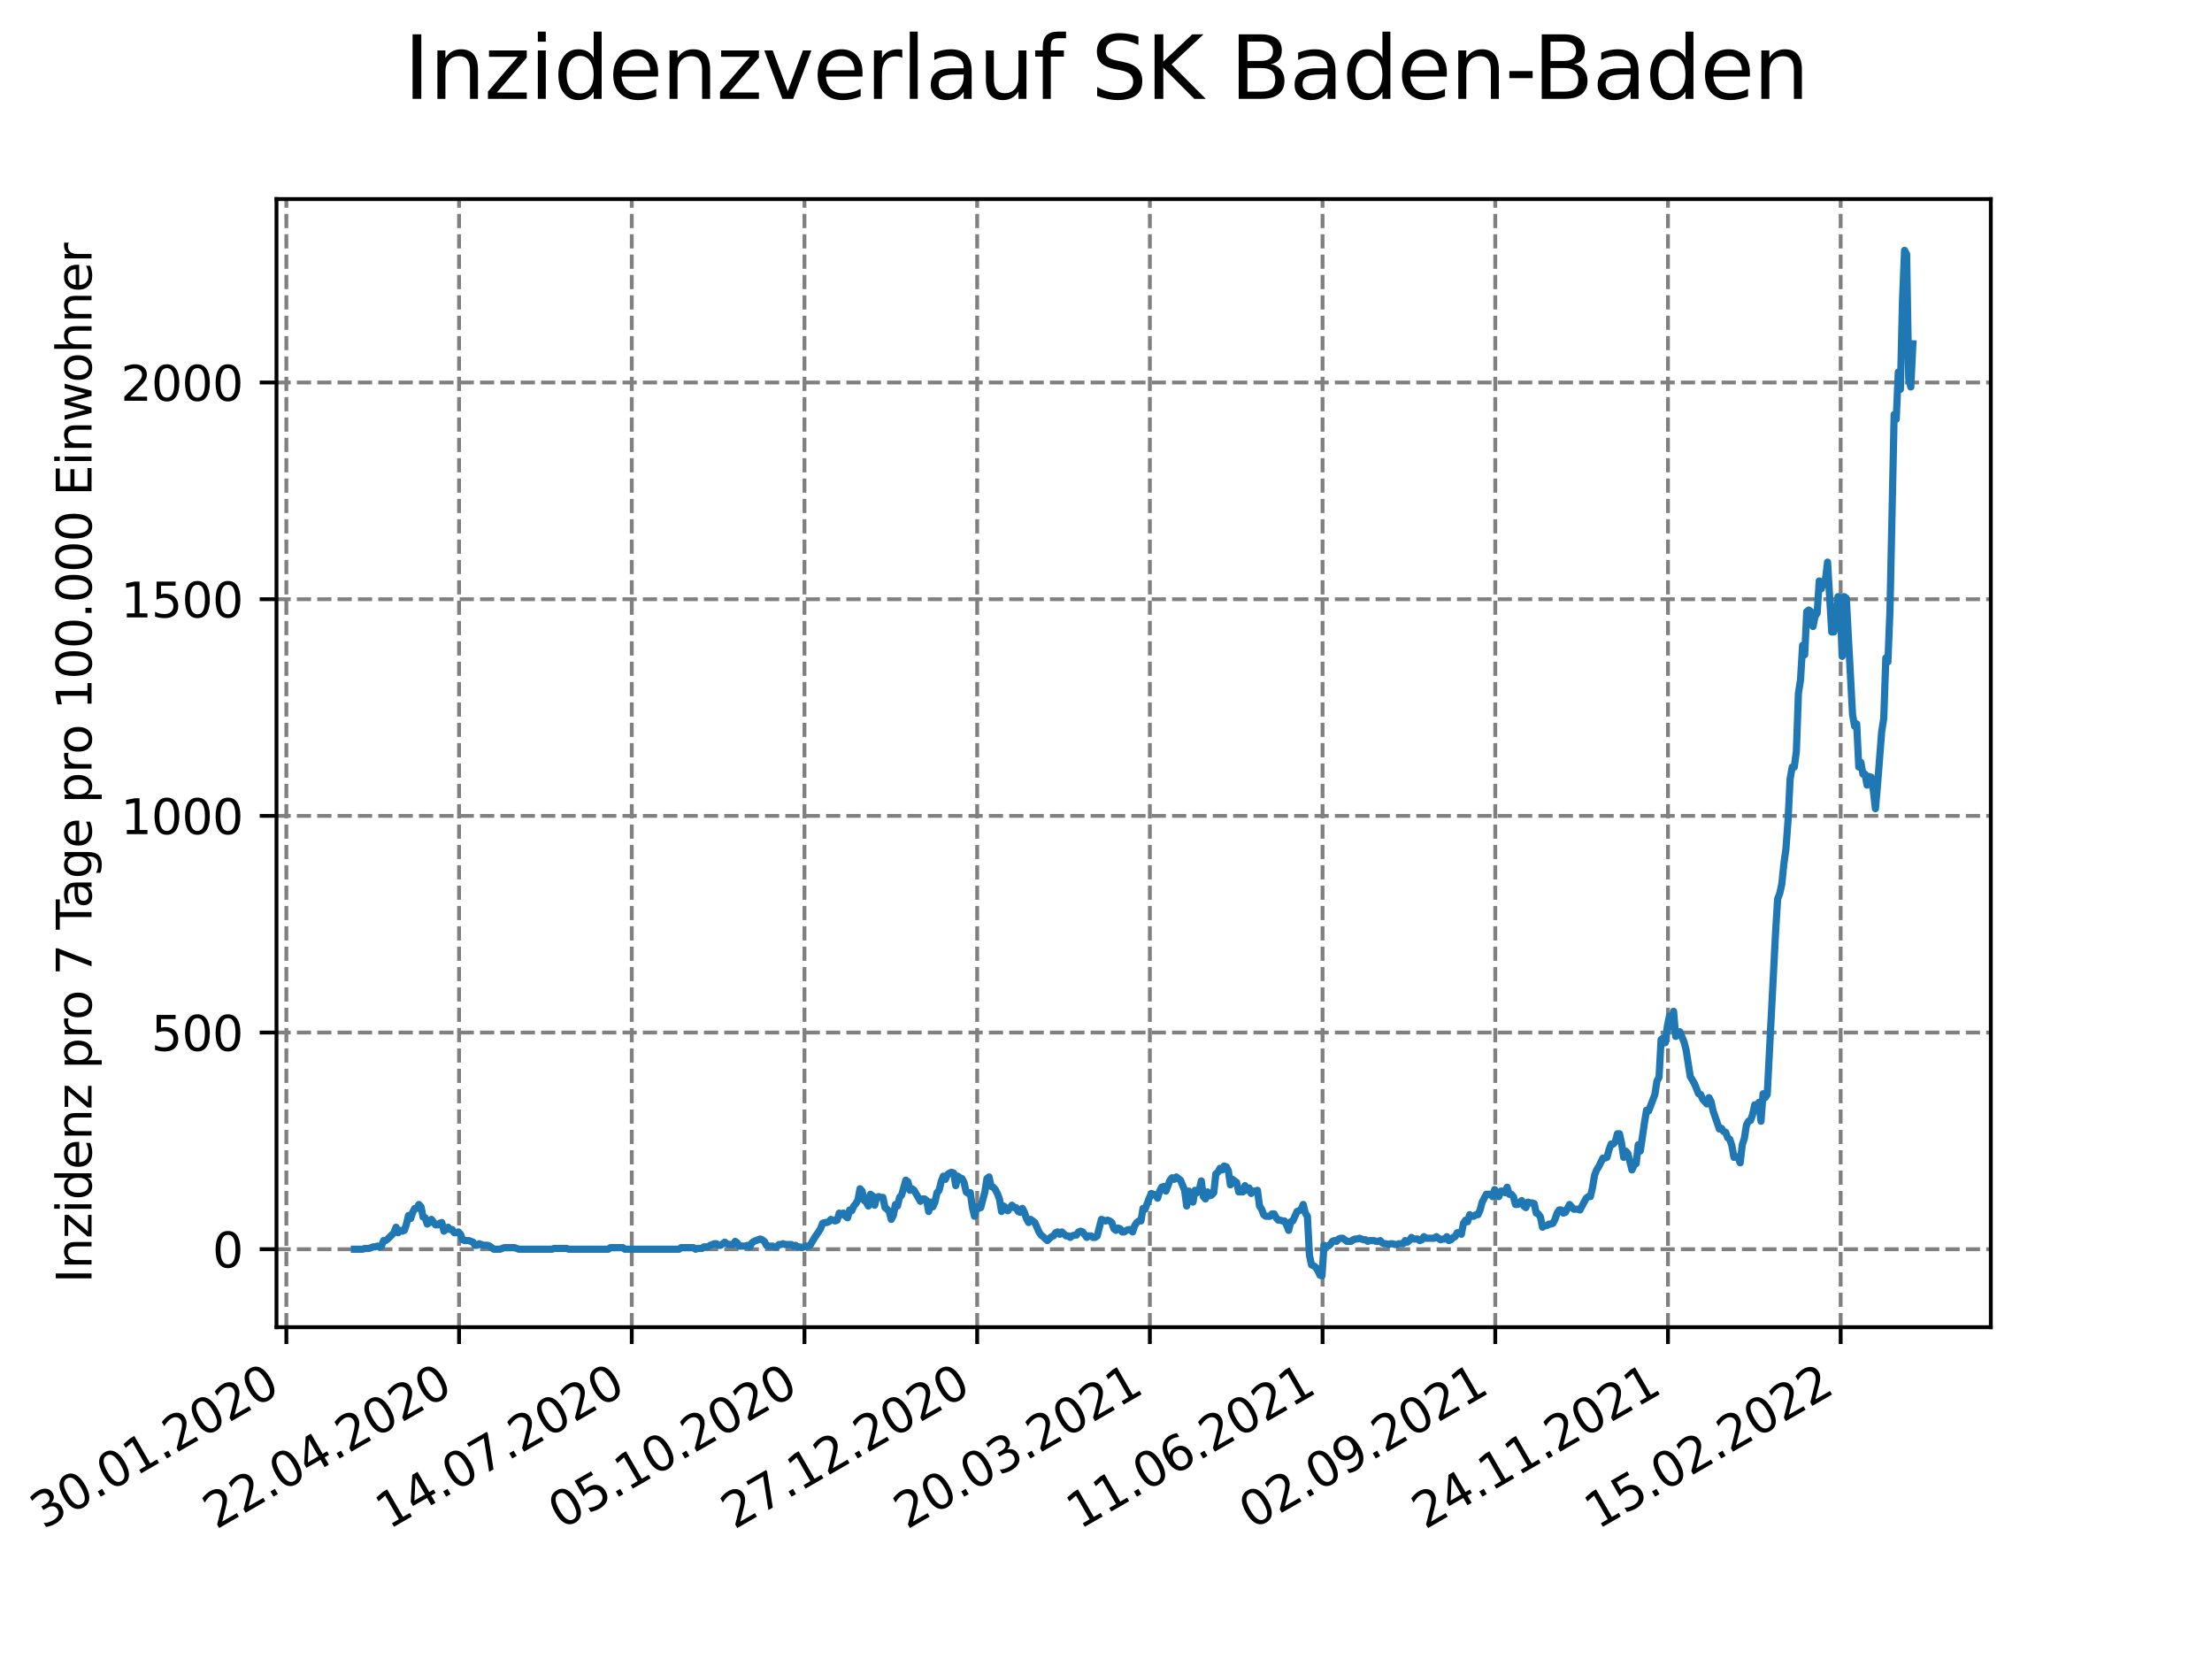 <?xml version="1.0" encoding="utf-8" standalone="no"?>
<!DOCTYPE svg PUBLIC "-//W3C//DTD SVG 1.1//EN"
  "http://www.w3.org/Graphics/SVG/1.1/DTD/svg11.dtd">
<svg xmlns:xlink="http://www.w3.org/1999/xlink" width="460.8pt" height="345.6pt" viewBox="0 0 460.8 345.6" xmlns="http://www.w3.org/2000/svg" version="1.1">
 <defs>
  <style type="text/css">*{stroke-linejoin: round; stroke-linecap: butt}</style>
 </defs>
 <g id="figure_1">
  <g id="patch_1">
   <path d="M 0 345.6 
L 460.8 345.6 
L 460.8 0 
L 0 0 
z
" style="fill: #ffffff"/>
  </g>
  <g id="axes_1">
   <g id="patch_2">
    <path d="M 57.6 276.48 
L 414.72 276.48 
L 414.72 41.472 
L 57.6 41.472 
z
" style="fill: #ffffff"/>
   </g>
   <g id="matplotlib.axis_1">
    <g id="xtick_1">
     <g id="line2d_1">
      <path d="M 59.655 276.48 
L 59.655 41.472 
" clip-path="url(#pc2938a6f6b)" style="fill: none; stroke-dasharray: 2.96,1.28; stroke-dashoffset: 0; stroke: #808080; stroke-width: 0.8"/>
     </g>
     <g id="line2d_2">
      <defs>
       <path id="m76e00cbf2e" d="M 0 0 
L 0 3.5 
" style="stroke: #000000; stroke-width: 0.8"/>
      </defs>
      <g>
       <use xlink:href="#m76e00cbf2e" x="59.655" y="276.48" style="stroke: #000000; stroke-width: 0.8"/>
      </g>
     </g>
     <g id="text_1">
      <!-- 30.01.2020 -->
      <g transform="translate(9.03 318.689)rotate(-30)scale(0.1 -0.1)">
       <defs>
        <path id="DejaVuSans-33" d="M 2597 2516 
Q 3050 2419 3304 2112 
Q 3559 1806 3559 1356 
Q 3559 666 3084 287 
Q 2609 -91 1734 -91 
Q 1441 -91 1130 -33 
Q 819 25 488 141 
L 488 750 
Q 750 597 1062 519 
Q 1375 441 1716 441 
Q 2309 441 2620 675 
Q 2931 909 2931 1356 
Q 2931 1769 2642 2001 
Q 2353 2234 1838 2234 
L 1294 2234 
L 1294 2753 
L 1863 2753 
Q 2328 2753 2575 2939 
Q 2822 3125 2822 3475 
Q 2822 3834 2567 4026 
Q 2313 4219 1838 4219 
Q 1578 4219 1281 4162 
Q 984 4106 628 3988 
L 628 4550 
Q 988 4650 1302 4700 
Q 1616 4750 1894 4750 
Q 2613 4750 3031 4423 
Q 3450 4097 3450 3541 
Q 3450 3153 3228 2886 
Q 3006 2619 2597 2516 
z
" transform="scale(0.016)"/>
        <path id="DejaVuSans-30" d="M 2034 4250 
Q 1547 4250 1301 3770 
Q 1056 3291 1056 2328 
Q 1056 1369 1301 889 
Q 1547 409 2034 409 
Q 2525 409 2770 889 
Q 3016 1369 3016 2328 
Q 3016 3291 2770 3770 
Q 2525 4250 2034 4250 
z
M 2034 4750 
Q 2819 4750 3233 4129 
Q 3647 3509 3647 2328 
Q 3647 1150 3233 529 
Q 2819 -91 2034 -91 
Q 1250 -91 836 529 
Q 422 1150 422 2328 
Q 422 3509 836 4129 
Q 1250 4750 2034 4750 
z
" transform="scale(0.016)"/>
        <path id="DejaVuSans-2e" d="M 684 794 
L 1344 794 
L 1344 0 
L 684 0 
L 684 794 
z
" transform="scale(0.016)"/>
        <path id="DejaVuSans-31" d="M 794 531 
L 1825 531 
L 1825 4091 
L 703 3866 
L 703 4441 
L 1819 4666 
L 2450 4666 
L 2450 531 
L 3481 531 
L 3481 0 
L 794 0 
L 794 531 
z
" transform="scale(0.016)"/>
        <path id="DejaVuSans-32" d="M 1228 531 
L 3431 531 
L 3431 0 
L 469 0 
L 469 531 
Q 828 903 1448 1529 
Q 2069 2156 2228 2338 
Q 2531 2678 2651 2914 
Q 2772 3150 2772 3378 
Q 2772 3750 2511 3984 
Q 2250 4219 1831 4219 
Q 1534 4219 1204 4116 
Q 875 4013 500 3803 
L 500 4441 
Q 881 4594 1212 4672 
Q 1544 4750 1819 4750 
Q 2544 4750 2975 4387 
Q 3406 4025 3406 3419 
Q 3406 3131 3298 2873 
Q 3191 2616 2906 2266 
Q 2828 2175 2409 1742 
Q 1991 1309 1228 531 
z
" transform="scale(0.016)"/>
       </defs>
       <use xlink:href="#DejaVuSans-33"/>
       <use xlink:href="#DejaVuSans-30" x="63.623"/>
       <use xlink:href="#DejaVuSans-2e" x="127.246"/>
       <use xlink:href="#DejaVuSans-30" x="159.033"/>
       <use xlink:href="#DejaVuSans-31" x="222.656"/>
       <use xlink:href="#DejaVuSans-2e" x="286.279"/>
       <use xlink:href="#DejaVuSans-32" x="318.066"/>
       <use xlink:href="#DejaVuSans-30" x="381.689"/>
       <use xlink:href="#DejaVuSans-32" x="445.312"/>
       <use xlink:href="#DejaVuSans-30" x="508.936"/>
      </g>
     </g>
    </g>
    <g id="xtick_2">
     <g id="line2d_3">
      <path d="M 95.632 276.48 
L 95.632 41.472 
" clip-path="url(#pc2938a6f6b)" style="fill: none; stroke-dasharray: 2.96,1.28; stroke-dashoffset: 0; stroke: #808080; stroke-width: 0.8"/>
     </g>
     <g id="line2d_4">
      <g>
       <use xlink:href="#m76e00cbf2e" x="95.632" y="276.48" style="stroke: #000000; stroke-width: 0.8"/>
      </g>
     </g>
     <g id="text_2">
      <!-- 22.04.2020 -->
      <g transform="translate(45.006 318.689)rotate(-30)scale(0.1 -0.1)">
       <defs>
        <path id="DejaVuSans-34" d="M 2419 4116 
L 825 1625 
L 2419 1625 
L 2419 4116 
z
M 2253 4666 
L 3047 4666 
L 3047 1625 
L 3713 1625 
L 3713 1100 
L 3047 1100 
L 3047 0 
L 2419 0 
L 2419 1100 
L 313 1100 
L 313 1709 
L 2253 4666 
z
" transform="scale(0.016)"/>
       </defs>
       <use xlink:href="#DejaVuSans-32"/>
       <use xlink:href="#DejaVuSans-32" x="63.623"/>
       <use xlink:href="#DejaVuSans-2e" x="127.246"/>
       <use xlink:href="#DejaVuSans-30" x="159.033"/>
       <use xlink:href="#DejaVuSans-34" x="222.656"/>
       <use xlink:href="#DejaVuSans-2e" x="286.279"/>
       <use xlink:href="#DejaVuSans-32" x="318.066"/>
       <use xlink:href="#DejaVuSans-30" x="381.689"/>
       <use xlink:href="#DejaVuSans-32" x="445.312"/>
       <use xlink:href="#DejaVuSans-30" x="508.936"/>
      </g>
     </g>
    </g>
    <g id="xtick_3">
     <g id="line2d_5">
      <path d="M 131.608 276.48 
L 131.608 41.472 
" clip-path="url(#pc2938a6f6b)" style="fill: none; stroke-dasharray: 2.96,1.28; stroke-dashoffset: 0; stroke: #808080; stroke-width: 0.8"/>
     </g>
     <g id="line2d_6">
      <g>
       <use xlink:href="#m76e00cbf2e" x="131.608" y="276.48" style="stroke: #000000; stroke-width: 0.8"/>
      </g>
     </g>
     <g id="text_3">
      <!-- 14.07.2020 -->
      <g transform="translate(80.983 318.689)rotate(-30)scale(0.1 -0.1)">
       <defs>
        <path id="DejaVuSans-37" d="M 525 4666 
L 3525 4666 
L 3525 4397 
L 1831 0 
L 1172 0 
L 2766 4134 
L 525 4134 
L 525 4666 
z
" transform="scale(0.016)"/>
       </defs>
       <use xlink:href="#DejaVuSans-31"/>
       <use xlink:href="#DejaVuSans-34" x="63.623"/>
       <use xlink:href="#DejaVuSans-2e" x="127.246"/>
       <use xlink:href="#DejaVuSans-30" x="159.033"/>
       <use xlink:href="#DejaVuSans-37" x="222.656"/>
       <use xlink:href="#DejaVuSans-2e" x="286.279"/>
       <use xlink:href="#DejaVuSans-32" x="318.066"/>
       <use xlink:href="#DejaVuSans-30" x="381.689"/>
       <use xlink:href="#DejaVuSans-32" x="445.312"/>
       <use xlink:href="#DejaVuSans-30" x="508.936"/>
      </g>
     </g>
    </g>
    <g id="xtick_4">
     <g id="line2d_7">
      <path d="M 167.584 276.48 
L 167.584 41.472 
" clip-path="url(#pc2938a6f6b)" style="fill: none; stroke-dasharray: 2.96,1.28; stroke-dashoffset: 0; stroke: #808080; stroke-width: 0.8"/>
     </g>
     <g id="line2d_8">
      <g>
       <use xlink:href="#m76e00cbf2e" x="167.584" y="276.48" style="stroke: #000000; stroke-width: 0.8"/>
      </g>
     </g>
     <g id="text_4">
      <!-- 05.10.2020 -->
      <g transform="translate(116.959 318.689)rotate(-30)scale(0.1 -0.1)">
       <defs>
        <path id="DejaVuSans-35" d="M 691 4666 
L 3169 4666 
L 3169 4134 
L 1269 4134 
L 1269 2991 
Q 1406 3038 1543 3061 
Q 1681 3084 1819 3084 
Q 2600 3084 3056 2656 
Q 3513 2228 3513 1497 
Q 3513 744 3044 326 
Q 2575 -91 1722 -91 
Q 1428 -91 1123 -41 
Q 819 9 494 109 
L 494 744 
Q 775 591 1075 516 
Q 1375 441 1709 441 
Q 2250 441 2565 725 
Q 2881 1009 2881 1497 
Q 2881 1984 2565 2268 
Q 2250 2553 1709 2553 
Q 1456 2553 1204 2497 
Q 953 2441 691 2322 
L 691 4666 
z
" transform="scale(0.016)"/>
       </defs>
       <use xlink:href="#DejaVuSans-30"/>
       <use xlink:href="#DejaVuSans-35" x="63.623"/>
       <use xlink:href="#DejaVuSans-2e" x="127.246"/>
       <use xlink:href="#DejaVuSans-31" x="159.033"/>
       <use xlink:href="#DejaVuSans-30" x="222.656"/>
       <use xlink:href="#DejaVuSans-2e" x="286.279"/>
       <use xlink:href="#DejaVuSans-32" x="318.066"/>
       <use xlink:href="#DejaVuSans-30" x="381.689"/>
       <use xlink:href="#DejaVuSans-32" x="445.312"/>
       <use xlink:href="#DejaVuSans-30" x="508.936"/>
      </g>
     </g>
    </g>
    <g id="xtick_5">
     <g id="line2d_9">
      <path d="M 203.561 276.48 
L 203.561 41.472 
" clip-path="url(#pc2938a6f6b)" style="fill: none; stroke-dasharray: 2.96,1.28; stroke-dashoffset: 0; stroke: #808080; stroke-width: 0.8"/>
     </g>
     <g id="line2d_10">
      <g>
       <use xlink:href="#m76e00cbf2e" x="203.561" y="276.48" style="stroke: #000000; stroke-width: 0.8"/>
      </g>
     </g>
     <g id="text_5">
      <!-- 27.12.2020 -->
      <g transform="translate(152.936 318.689)rotate(-30)scale(0.1 -0.1)">
       <use xlink:href="#DejaVuSans-32"/>
       <use xlink:href="#DejaVuSans-37" x="63.623"/>
       <use xlink:href="#DejaVuSans-2e" x="127.246"/>
       <use xlink:href="#DejaVuSans-31" x="159.033"/>
       <use xlink:href="#DejaVuSans-32" x="222.656"/>
       <use xlink:href="#DejaVuSans-2e" x="286.279"/>
       <use xlink:href="#DejaVuSans-32" x="318.066"/>
       <use xlink:href="#DejaVuSans-30" x="381.689"/>
       <use xlink:href="#DejaVuSans-32" x="445.312"/>
       <use xlink:href="#DejaVuSans-30" x="508.936"/>
      </g>
     </g>
    </g>
    <g id="xtick_6">
     <g id="line2d_11">
      <path d="M 239.537 276.48 
L 239.537 41.472 
" clip-path="url(#pc2938a6f6b)" style="fill: none; stroke-dasharray: 2.96,1.28; stroke-dashoffset: 0; stroke: #808080; stroke-width: 0.8"/>
     </g>
     <g id="line2d_12">
      <g>
       <use xlink:href="#m76e00cbf2e" x="239.537" y="276.48" style="stroke: #000000; stroke-width: 0.8"/>
      </g>
     </g>
     <g id="text_6">
      <!-- 20.03.2021 -->
      <g transform="translate(188.912 318.689)rotate(-30)scale(0.1 -0.1)">
       <use xlink:href="#DejaVuSans-32"/>
       <use xlink:href="#DejaVuSans-30" x="63.623"/>
       <use xlink:href="#DejaVuSans-2e" x="127.246"/>
       <use xlink:href="#DejaVuSans-30" x="159.033"/>
       <use xlink:href="#DejaVuSans-33" x="222.656"/>
       <use xlink:href="#DejaVuSans-2e" x="286.279"/>
       <use xlink:href="#DejaVuSans-32" x="318.066"/>
       <use xlink:href="#DejaVuSans-30" x="381.689"/>
       <use xlink:href="#DejaVuSans-32" x="445.312"/>
       <use xlink:href="#DejaVuSans-31" x="508.936"/>
      </g>
     </g>
    </g>
    <g id="xtick_7">
     <g id="line2d_13">
      <path d="M 275.514 276.48 
L 275.514 41.472 
" clip-path="url(#pc2938a6f6b)" style="fill: none; stroke-dasharray: 2.96,1.28; stroke-dashoffset: 0; stroke: #808080; stroke-width: 0.8"/>
     </g>
     <g id="line2d_14">
      <g>
       <use xlink:href="#m76e00cbf2e" x="275.514" y="276.48" style="stroke: #000000; stroke-width: 0.8"/>
      </g>
     </g>
     <g id="text_7">
      <!-- 11.06.2021 -->
      <g transform="translate(224.888 318.689)rotate(-30)scale(0.1 -0.1)">
       <defs>
        <path id="DejaVuSans-36" d="M 2113 2584 
Q 1688 2584 1439 2293 
Q 1191 2003 1191 1497 
Q 1191 994 1439 701 
Q 1688 409 2113 409 
Q 2538 409 2786 701 
Q 3034 994 3034 1497 
Q 3034 2003 2786 2293 
Q 2538 2584 2113 2584 
z
M 3366 4563 
L 3366 3988 
Q 3128 4100 2886 4159 
Q 2644 4219 2406 4219 
Q 1781 4219 1451 3797 
Q 1122 3375 1075 2522 
Q 1259 2794 1537 2939 
Q 1816 3084 2150 3084 
Q 2853 3084 3261 2657 
Q 3669 2231 3669 1497 
Q 3669 778 3244 343 
Q 2819 -91 2113 -91 
Q 1303 -91 875 529 
Q 447 1150 447 2328 
Q 447 3434 972 4092 
Q 1497 4750 2381 4750 
Q 2619 4750 2861 4703 
Q 3103 4656 3366 4563 
z
" transform="scale(0.016)"/>
       </defs>
       <use xlink:href="#DejaVuSans-31"/>
       <use xlink:href="#DejaVuSans-31" x="63.623"/>
       <use xlink:href="#DejaVuSans-2e" x="127.246"/>
       <use xlink:href="#DejaVuSans-30" x="159.033"/>
       <use xlink:href="#DejaVuSans-36" x="222.656"/>
       <use xlink:href="#DejaVuSans-2e" x="286.279"/>
       <use xlink:href="#DejaVuSans-32" x="318.066"/>
       <use xlink:href="#DejaVuSans-30" x="381.689"/>
       <use xlink:href="#DejaVuSans-32" x="445.312"/>
       <use xlink:href="#DejaVuSans-31" x="508.936"/>
      </g>
     </g>
    </g>
    <g id="xtick_8">
     <g id="line2d_15">
      <path d="M 311.49 276.48 
L 311.49 41.472 
" clip-path="url(#pc2938a6f6b)" style="fill: none; stroke-dasharray: 2.96,1.28; stroke-dashoffset: 0; stroke: #808080; stroke-width: 0.8"/>
     </g>
     <g id="line2d_16">
      <g>
       <use xlink:href="#m76e00cbf2e" x="311.49" y="276.48" style="stroke: #000000; stroke-width: 0.8"/>
      </g>
     </g>
     <g id="text_8">
      <!-- 02.09.2021 -->
      <g transform="translate(260.865 318.689)rotate(-30)scale(0.1 -0.1)">
       <defs>
        <path id="DejaVuSans-39" d="M 703 97 
L 703 672 
Q 941 559 1184 500 
Q 1428 441 1663 441 
Q 2288 441 2617 861 
Q 2947 1281 2994 2138 
Q 2813 1869 2534 1725 
Q 2256 1581 1919 1581 
Q 1219 1581 811 2004 
Q 403 2428 403 3163 
Q 403 3881 828 4315 
Q 1253 4750 1959 4750 
Q 2769 4750 3195 4129 
Q 3622 3509 3622 2328 
Q 3622 1225 3098 567 
Q 2575 -91 1691 -91 
Q 1453 -91 1209 -44 
Q 966 3 703 97 
z
M 1959 2075 
Q 2384 2075 2632 2365 
Q 2881 2656 2881 3163 
Q 2881 3666 2632 3958 
Q 2384 4250 1959 4250 
Q 1534 4250 1286 3958 
Q 1038 3666 1038 3163 
Q 1038 2656 1286 2365 
Q 1534 2075 1959 2075 
z
" transform="scale(0.016)"/>
       </defs>
       <use xlink:href="#DejaVuSans-30"/>
       <use xlink:href="#DejaVuSans-32" x="63.623"/>
       <use xlink:href="#DejaVuSans-2e" x="127.246"/>
       <use xlink:href="#DejaVuSans-30" x="159.033"/>
       <use xlink:href="#DejaVuSans-39" x="222.656"/>
       <use xlink:href="#DejaVuSans-2e" x="286.279"/>
       <use xlink:href="#DejaVuSans-32" x="318.066"/>
       <use xlink:href="#DejaVuSans-30" x="381.689"/>
       <use xlink:href="#DejaVuSans-32" x="445.312"/>
       <use xlink:href="#DejaVuSans-31" x="508.936"/>
      </g>
     </g>
    </g>
    <g id="xtick_9">
     <g id="line2d_17">
      <path d="M 347.467 276.48 
L 347.467 41.472 
" clip-path="url(#pc2938a6f6b)" style="fill: none; stroke-dasharray: 2.96,1.28; stroke-dashoffset: 0; stroke: #808080; stroke-width: 0.8"/>
     </g>
     <g id="line2d_18">
      <g>
       <use xlink:href="#m76e00cbf2e" x="347.467" y="276.48" style="stroke: #000000; stroke-width: 0.8"/>
      </g>
     </g>
     <g id="text_9">
      <!-- 24.11.2021 -->
      <g transform="translate(296.841 318.689)rotate(-30)scale(0.1 -0.1)">
       <use xlink:href="#DejaVuSans-32"/>
       <use xlink:href="#DejaVuSans-34" x="63.623"/>
       <use xlink:href="#DejaVuSans-2e" x="127.246"/>
       <use xlink:href="#DejaVuSans-31" x="159.033"/>
       <use xlink:href="#DejaVuSans-31" x="222.656"/>
       <use xlink:href="#DejaVuSans-2e" x="286.279"/>
       <use xlink:href="#DejaVuSans-32" x="318.066"/>
       <use xlink:href="#DejaVuSans-30" x="381.689"/>
       <use xlink:href="#DejaVuSans-32" x="445.312"/>
       <use xlink:href="#DejaVuSans-31" x="508.936"/>
      </g>
     </g>
    </g>
    <g id="xtick_10">
     <g id="line2d_19">
      <path d="M 383.443 276.48 
L 383.443 41.472 
" clip-path="url(#pc2938a6f6b)" style="fill: none; stroke-dasharray: 2.96,1.28; stroke-dashoffset: 0; stroke: #808080; stroke-width: 0.8"/>
     </g>
     <g id="line2d_20">
      <g>
       <use xlink:href="#m76e00cbf2e" x="383.443" y="276.48" style="stroke: #000000; stroke-width: 0.8"/>
      </g>
     </g>
     <g id="text_10">
      <!-- 15.02.2022 -->
      <g transform="translate(332.818 318.689)rotate(-30)scale(0.1 -0.1)">
       <use xlink:href="#DejaVuSans-31"/>
       <use xlink:href="#DejaVuSans-35" x="63.623"/>
       <use xlink:href="#DejaVuSans-2e" x="127.246"/>
       <use xlink:href="#DejaVuSans-30" x="159.033"/>
       <use xlink:href="#DejaVuSans-32" x="222.656"/>
       <use xlink:href="#DejaVuSans-2e" x="286.279"/>
       <use xlink:href="#DejaVuSans-32" x="318.066"/>
       <use xlink:href="#DejaVuSans-30" x="381.689"/>
       <use xlink:href="#DejaVuSans-32" x="445.312"/>
       <use xlink:href="#DejaVuSans-32" x="508.936"/>
      </g>
     </g>
    </g>
   </g>
   <g id="matplotlib.axis_2">
    <g id="ytick_1">
     <g id="line2d_21">
      <path d="M 57.6 260.236 
L 414.72 260.236 
" clip-path="url(#pc2938a6f6b)" style="fill: none; stroke-dasharray: 2.96,1.28; stroke-dashoffset: 0; stroke: #808080; stroke-width: 0.8"/>
     </g>
     <g id="line2d_22">
      <defs>
       <path id="m4226278098" d="M 0 0 
L -3.5 0 
" style="stroke: #000000; stroke-width: 0.8"/>
      </defs>
      <g>
       <use xlink:href="#m4226278098" x="57.6" y="260.236" style="stroke: #000000; stroke-width: 0.8"/>
      </g>
     </g>
     <g id="text_11">
      <!-- 0 -->
      <g transform="translate(44.237 264.035)scale(0.1 -0.1)">
       <use xlink:href="#DejaVuSans-30"/>
      </g>
     </g>
    </g>
    <g id="ytick_2">
     <g id="line2d_23">
      <path d="M 57.6 215.098 
L 414.72 215.098 
" clip-path="url(#pc2938a6f6b)" style="fill: none; stroke-dasharray: 2.96,1.28; stroke-dashoffset: 0; stroke: #808080; stroke-width: 0.8"/>
     </g>
     <g id="line2d_24">
      <g>
       <use xlink:href="#m4226278098" x="57.6" y="215.098" style="stroke: #000000; stroke-width: 0.8"/>
      </g>
     </g>
     <g id="text_12">
      <!-- 500 -->
      <g transform="translate(31.512 218.898)scale(0.1 -0.1)">
       <use xlink:href="#DejaVuSans-35"/>
       <use xlink:href="#DejaVuSans-30" x="63.623"/>
       <use xlink:href="#DejaVuSans-30" x="127.246"/>
      </g>
     </g>
    </g>
    <g id="ytick_3">
     <g id="line2d_25">
      <path d="M 57.6 169.961 
L 414.72 169.961 
" clip-path="url(#pc2938a6f6b)" style="fill: none; stroke-dasharray: 2.96,1.28; stroke-dashoffset: 0; stroke: #808080; stroke-width: 0.8"/>
     </g>
     <g id="line2d_26">
      <g>
       <use xlink:href="#m4226278098" x="57.6" y="169.961" style="stroke: #000000; stroke-width: 0.8"/>
      </g>
     </g>
     <g id="text_13">
      <!-- 1000 -->
      <g transform="translate(25.15 173.76)scale(0.1 -0.1)">
       <use xlink:href="#DejaVuSans-31"/>
       <use xlink:href="#DejaVuSans-30" x="63.623"/>
       <use xlink:href="#DejaVuSans-30" x="127.246"/>
       <use xlink:href="#DejaVuSans-30" x="190.869"/>
      </g>
     </g>
    </g>
    <g id="ytick_4">
     <g id="line2d_27">
      <path d="M 57.6 124.823 
L 414.72 124.823 
" clip-path="url(#pc2938a6f6b)" style="fill: none; stroke-dasharray: 2.96,1.28; stroke-dashoffset: 0; stroke: #808080; stroke-width: 0.8"/>
     </g>
     <g id="line2d_28">
      <g>
       <use xlink:href="#m4226278098" x="57.6" y="124.823" style="stroke: #000000; stroke-width: 0.8"/>
      </g>
     </g>
     <g id="text_14">
      <!-- 1500 -->
      <g transform="translate(25.15 128.623)scale(0.1 -0.1)">
       <use xlink:href="#DejaVuSans-31"/>
       <use xlink:href="#DejaVuSans-35" x="63.623"/>
       <use xlink:href="#DejaVuSans-30" x="127.246"/>
       <use xlink:href="#DejaVuSans-30" x="190.869"/>
      </g>
     </g>
    </g>
    <g id="ytick_5">
     <g id="line2d_29">
      <path d="M 57.6 79.686 
L 414.72 79.686 
" clip-path="url(#pc2938a6f6b)" style="fill: none; stroke-dasharray: 2.96,1.28; stroke-dashoffset: 0; stroke: #808080; stroke-width: 0.8"/>
     </g>
     <g id="line2d_30">
      <g>
       <use xlink:href="#m4226278098" x="57.6" y="79.686" style="stroke: #000000; stroke-width: 0.8"/>
      </g>
     </g>
     <g id="text_15">
      <!-- 2000 -->
      <g transform="translate(25.15 83.485)scale(0.1 -0.1)">
       <use xlink:href="#DejaVuSans-32"/>
       <use xlink:href="#DejaVuSans-30" x="63.623"/>
       <use xlink:href="#DejaVuSans-30" x="127.246"/>
       <use xlink:href="#DejaVuSans-30" x="190.869"/>
      </g>
     </g>
    </g>
    <g id="text_16">
     <!-- Inzidenz pro 7 Tage pro 100.000 Einwohner -->
     <g transform="translate(19.07 267.301)rotate(-90)scale(0.1 -0.1)">
      <defs>
       <path id="DejaVuSans-49" d="M 628 4666 
L 1259 4666 
L 1259 0 
L 628 0 
L 628 4666 
z
" transform="scale(0.016)"/>
       <path id="DejaVuSans-6e" d="M 3513 2113 
L 3513 0 
L 2938 0 
L 2938 2094 
Q 2938 2591 2744 2837 
Q 2550 3084 2163 3084 
Q 1697 3084 1428 2787 
Q 1159 2491 1159 1978 
L 1159 0 
L 581 0 
L 581 3500 
L 1159 3500 
L 1159 2956 
Q 1366 3272 1645 3428 
Q 1925 3584 2291 3584 
Q 2894 3584 3203 3211 
Q 3513 2838 3513 2113 
z
" transform="scale(0.016)"/>
       <path id="DejaVuSans-7a" d="M 353 3500 
L 3084 3500 
L 3084 2975 
L 922 459 
L 3084 459 
L 3084 0 
L 275 0 
L 275 525 
L 2438 3041 
L 353 3041 
L 353 3500 
z
" transform="scale(0.016)"/>
       <path id="DejaVuSans-69" d="M 603 3500 
L 1178 3500 
L 1178 0 
L 603 0 
L 603 3500 
z
M 603 4863 
L 1178 4863 
L 1178 4134 
L 603 4134 
L 603 4863 
z
" transform="scale(0.016)"/>
       <path id="DejaVuSans-64" d="M 2906 2969 
L 2906 4863 
L 3481 4863 
L 3481 0 
L 2906 0 
L 2906 525 
Q 2725 213 2448 61 
Q 2172 -91 1784 -91 
Q 1150 -91 751 415 
Q 353 922 353 1747 
Q 353 2572 751 3078 
Q 1150 3584 1784 3584 
Q 2172 3584 2448 3432 
Q 2725 3281 2906 2969 
z
M 947 1747 
Q 947 1113 1208 752 
Q 1469 391 1925 391 
Q 2381 391 2643 752 
Q 2906 1113 2906 1747 
Q 2906 2381 2643 2742 
Q 2381 3103 1925 3103 
Q 1469 3103 1208 2742 
Q 947 2381 947 1747 
z
" transform="scale(0.016)"/>
       <path id="DejaVuSans-65" d="M 3597 1894 
L 3597 1613 
L 953 1613 
Q 991 1019 1311 708 
Q 1631 397 2203 397 
Q 2534 397 2845 478 
Q 3156 559 3463 722 
L 3463 178 
Q 3153 47 2828 -22 
Q 2503 -91 2169 -91 
Q 1331 -91 842 396 
Q 353 884 353 1716 
Q 353 2575 817 3079 
Q 1281 3584 2069 3584 
Q 2775 3584 3186 3129 
Q 3597 2675 3597 1894 
z
M 3022 2063 
Q 3016 2534 2758 2815 
Q 2500 3097 2075 3097 
Q 1594 3097 1305 2825 
Q 1016 2553 972 2059 
L 3022 2063 
z
" transform="scale(0.016)"/>
       <path id="DejaVuSans-20" transform="scale(0.016)"/>
       <path id="DejaVuSans-70" d="M 1159 525 
L 1159 -1331 
L 581 -1331 
L 581 3500 
L 1159 3500 
L 1159 2969 
Q 1341 3281 1617 3432 
Q 1894 3584 2278 3584 
Q 2916 3584 3314 3078 
Q 3713 2572 3713 1747 
Q 3713 922 3314 415 
Q 2916 -91 2278 -91 
Q 1894 -91 1617 61 
Q 1341 213 1159 525 
z
M 3116 1747 
Q 3116 2381 2855 2742 
Q 2594 3103 2138 3103 
Q 1681 3103 1420 2742 
Q 1159 2381 1159 1747 
Q 1159 1113 1420 752 
Q 1681 391 2138 391 
Q 2594 391 2855 752 
Q 3116 1113 3116 1747 
z
" transform="scale(0.016)"/>
       <path id="DejaVuSans-72" d="M 2631 2963 
Q 2534 3019 2420 3045 
Q 2306 3072 2169 3072 
Q 1681 3072 1420 2755 
Q 1159 2438 1159 1844 
L 1159 0 
L 581 0 
L 581 3500 
L 1159 3500 
L 1159 2956 
Q 1341 3275 1631 3429 
Q 1922 3584 2338 3584 
Q 2397 3584 2469 3576 
Q 2541 3569 2628 3553 
L 2631 2963 
z
" transform="scale(0.016)"/>
       <path id="DejaVuSans-6f" d="M 1959 3097 
Q 1497 3097 1228 2736 
Q 959 2375 959 1747 
Q 959 1119 1226 758 
Q 1494 397 1959 397 
Q 2419 397 2687 759 
Q 2956 1122 2956 1747 
Q 2956 2369 2687 2733 
Q 2419 3097 1959 3097 
z
M 1959 3584 
Q 2709 3584 3137 3096 
Q 3566 2609 3566 1747 
Q 3566 888 3137 398 
Q 2709 -91 1959 -91 
Q 1206 -91 779 398 
Q 353 888 353 1747 
Q 353 2609 779 3096 
Q 1206 3584 1959 3584 
z
" transform="scale(0.016)"/>
       <path id="DejaVuSans-54" d="M -19 4666 
L 3928 4666 
L 3928 4134 
L 2272 4134 
L 2272 0 
L 1638 0 
L 1638 4134 
L -19 4134 
L -19 4666 
z
" transform="scale(0.016)"/>
       <path id="DejaVuSans-61" d="M 2194 1759 
Q 1497 1759 1228 1600 
Q 959 1441 959 1056 
Q 959 750 1161 570 
Q 1363 391 1709 391 
Q 2188 391 2477 730 
Q 2766 1069 2766 1631 
L 2766 1759 
L 2194 1759 
z
M 3341 1997 
L 3341 0 
L 2766 0 
L 2766 531 
Q 2569 213 2275 61 
Q 1981 -91 1556 -91 
Q 1019 -91 701 211 
Q 384 513 384 1019 
Q 384 1609 779 1909 
Q 1175 2209 1959 2209 
L 2766 2209 
L 2766 2266 
Q 2766 2663 2505 2880 
Q 2244 3097 1772 3097 
Q 1472 3097 1187 3025 
Q 903 2953 641 2809 
L 641 3341 
Q 956 3463 1253 3523 
Q 1550 3584 1831 3584 
Q 2591 3584 2966 3190 
Q 3341 2797 3341 1997 
z
" transform="scale(0.016)"/>
       <path id="DejaVuSans-67" d="M 2906 1791 
Q 2906 2416 2648 2759 
Q 2391 3103 1925 3103 
Q 1463 3103 1205 2759 
Q 947 2416 947 1791 
Q 947 1169 1205 825 
Q 1463 481 1925 481 
Q 2391 481 2648 825 
Q 2906 1169 2906 1791 
z
M 3481 434 
Q 3481 -459 3084 -895 
Q 2688 -1331 1869 -1331 
Q 1566 -1331 1297 -1286 
Q 1028 -1241 775 -1147 
L 775 -588 
Q 1028 -725 1275 -790 
Q 1522 -856 1778 -856 
Q 2344 -856 2625 -561 
Q 2906 -266 2906 331 
L 2906 616 
Q 2728 306 2450 153 
Q 2172 0 1784 0 
Q 1141 0 747 490 
Q 353 981 353 1791 
Q 353 2603 747 3093 
Q 1141 3584 1784 3584 
Q 2172 3584 2450 3431 
Q 2728 3278 2906 2969 
L 2906 3500 
L 3481 3500 
L 3481 434 
z
" transform="scale(0.016)"/>
       <path id="DejaVuSans-45" d="M 628 4666 
L 3578 4666 
L 3578 4134 
L 1259 4134 
L 1259 2753 
L 3481 2753 
L 3481 2222 
L 1259 2222 
L 1259 531 
L 3634 531 
L 3634 0 
L 628 0 
L 628 4666 
z
" transform="scale(0.016)"/>
       <path id="DejaVuSans-77" d="M 269 3500 
L 844 3500 
L 1563 769 
L 2278 3500 
L 2956 3500 
L 3675 769 
L 4391 3500 
L 4966 3500 
L 4050 0 
L 3372 0 
L 2619 2869 
L 1863 0 
L 1184 0 
L 269 3500 
z
" transform="scale(0.016)"/>
       <path id="DejaVuSans-68" d="M 3513 2113 
L 3513 0 
L 2938 0 
L 2938 2094 
Q 2938 2591 2744 2837 
Q 2550 3084 2163 3084 
Q 1697 3084 1428 2787 
Q 1159 2491 1159 1978 
L 1159 0 
L 581 0 
L 581 4863 
L 1159 4863 
L 1159 2956 
Q 1366 3272 1645 3428 
Q 1925 3584 2291 3584 
Q 2894 3584 3203 3211 
Q 3513 2838 3513 2113 
z
" transform="scale(0.016)"/>
      </defs>
      <use xlink:href="#DejaVuSans-49"/>
      <use xlink:href="#DejaVuSans-6e" x="29.492"/>
      <use xlink:href="#DejaVuSans-7a" x="92.871"/>
      <use xlink:href="#DejaVuSans-69" x="145.361"/>
      <use xlink:href="#DejaVuSans-64" x="173.145"/>
      <use xlink:href="#DejaVuSans-65" x="236.621"/>
      <use xlink:href="#DejaVuSans-6e" x="298.145"/>
      <use xlink:href="#DejaVuSans-7a" x="361.523"/>
      <use xlink:href="#DejaVuSans-20" x="414.014"/>
      <use xlink:href="#DejaVuSans-70" x="445.801"/>
      <use xlink:href="#DejaVuSans-72" x="509.277"/>
      <use xlink:href="#DejaVuSans-6f" x="548.141"/>
      <use xlink:href="#DejaVuSans-20" x="609.322"/>
      <use xlink:href="#DejaVuSans-37" x="641.109"/>
      <use xlink:href="#DejaVuSans-20" x="704.732"/>
      <use xlink:href="#DejaVuSans-54" x="736.52"/>
      <use xlink:href="#DejaVuSans-61" x="781.104"/>
      <use xlink:href="#DejaVuSans-67" x="842.383"/>
      <use xlink:href="#DejaVuSans-65" x="905.859"/>
      <use xlink:href="#DejaVuSans-20" x="967.383"/>
      <use xlink:href="#DejaVuSans-70" x="999.17"/>
      <use xlink:href="#DejaVuSans-72" x="1062.646"/>
      <use xlink:href="#DejaVuSans-6f" x="1101.51"/>
      <use xlink:href="#DejaVuSans-20" x="1162.691"/>
      <use xlink:href="#DejaVuSans-31" x="1194.479"/>
      <use xlink:href="#DejaVuSans-30" x="1258.102"/>
      <use xlink:href="#DejaVuSans-30" x="1321.725"/>
      <use xlink:href="#DejaVuSans-2e" x="1385.348"/>
      <use xlink:href="#DejaVuSans-30" x="1417.135"/>
      <use xlink:href="#DejaVuSans-30" x="1480.758"/>
      <use xlink:href="#DejaVuSans-30" x="1544.381"/>
      <use xlink:href="#DejaVuSans-20" x="1608.004"/>
      <use xlink:href="#DejaVuSans-45" x="1639.791"/>
      <use xlink:href="#DejaVuSans-69" x="1702.975"/>
      <use xlink:href="#DejaVuSans-6e" x="1730.758"/>
      <use xlink:href="#DejaVuSans-77" x="1794.137"/>
      <use xlink:href="#DejaVuSans-6f" x="1875.924"/>
      <use xlink:href="#DejaVuSans-68" x="1937.105"/>
      <use xlink:href="#DejaVuSans-6e" x="2000.484"/>
      <use xlink:href="#DejaVuSans-65" x="2063.863"/>
      <use xlink:href="#DejaVuSans-72" x="2125.387"/>
     </g>
    </g>
   </g>
   <g id="line2d_31">
    <path d="M 73.833 260.236 
L 75.567 260.236 
L 76 260.072 
L 76.867 260.072 
L 77.734 259.745 
L 78.167 259.745 
L 78.601 259.582 
L 79.034 259.745 
L 79.468 259.582 
L 79.901 258.436 
L 80.334 258.436 
L 80.768 258.109 
L 82.068 256.801 
L 82.502 255.655 
L 82.935 256.801 
L 83.369 256.31 
L 83.802 256.473 
L 84.236 256.31 
L 84.669 255.001 
L 85.102 253.202 
L 85.536 253.856 
L 85.969 252.547 
L 86.403 251.729 
L 86.836 251.729 
L 87.27 250.911 
L 87.703 251.402 
L 88.137 253.529 
L 88.57 253.692 
L 89.004 255.001 
L 89.437 254.674 
L 89.87 254.02 
L 90.737 255.165 
L 91.171 255.165 
L 91.604 254.838 
L 92.038 254.674 
L 92.471 256.473 
L 92.905 256.146 
L 93.338 255.655 
L 93.771 256.146 
L 94.205 256.146 
L 94.638 256.801 
L 95.072 256.801 
L 95.505 256.637 
L 95.939 257.128 
L 96.372 258.273 
L 96.806 258.436 
L 97.673 258.436 
L 98.539 258.764 
L 98.973 259.418 
L 99.406 259.418 
L 99.84 259.091 
L 100.707 259.418 
L 101.574 259.418 
L 102.007 259.582 
L 102.874 260.236 
L 104.174 260.236 
L 105.041 259.909 
L 107.208 259.909 
L 108.075 260.236 
L 115.011 260.236 
L 115.444 260.072 
L 118.045 260.072 
L 118.478 260.236 
L 126.714 260.236 
L 127.147 259.909 
L 129.748 259.909 
L 130.181 260.236 
L 141.451 260.236 
L 141.884 259.909 
L 144.485 259.909 
L 144.919 260.236 
L 145.352 260.072 
L 146.219 260.072 
L 146.652 259.745 
L 147.519 259.745 
L 147.953 259.418 
L 148.82 259.091 
L 149.253 259.091 
L 149.687 259.418 
L 150.12 259.418 
L 150.987 258.764 
L 151.42 259.091 
L 151.854 259.254 
L 152.721 259.254 
L 153.154 258.6 
L 153.588 258.927 
L 154.021 259.582 
L 155.321 259.582 
L 155.755 259.418 
L 156.188 259.745 
L 156.622 258.927 
L 157.055 258.6 
L 158.356 258.109 
L 158.789 258.273 
L 159.223 258.6 
L 159.656 259.418 
L 160.089 259.582 
L 160.956 259.582 
L 161.39 259.745 
L 161.823 259.745 
L 162.257 259.254 
L 162.69 259.254 
L 163.124 259.091 
L 163.557 259.254 
L 164.857 259.254 
L 165.291 259.582 
L 165.724 259.418 
L 166.158 259.745 
L 166.591 259.745 
L 167.025 259.909 
L 167.892 259.582 
L 168.325 259.582 
L 168.758 259.418 
L 169.625 257.946 
L 170.926 255.983 
L 171.359 254.838 
L 171.793 254.674 
L 172.226 254.674 
L 172.659 254.51 
L 173.093 254.02 
L 173.96 254.347 
L 174.393 254.183 
L 174.827 252.711 
L 175.26 253.038 
L 175.694 252.711 
L 176.127 253.365 
L 176.561 253.692 
L 176.994 252.057 
L 177.427 252.22 
L 177.861 251.239 
L 178.294 250.748 
L 178.728 249.93 
L 179.161 247.64 
L 179.595 248.131 
L 180.028 250.094 
L 180.462 250.421 
L 180.895 251.239 
L 181.328 248.785 
L 181.762 249.112 
L 182.195 251.075 
L 182.629 249.439 
L 183.062 249.276 
L 183.496 249.439 
L 183.929 249.439 
L 184.363 251.566 
L 184.796 251.893 
L 185.23 252.384 
L 185.663 254.02 
L 186.096 253.202 
L 186.53 250.911 
L 186.963 251.239 
L 187.397 249.439 
L 187.83 248.948 
L 188.697 245.84 
L 189.131 246.167 
L 189.564 247.967 
L 189.998 247.64 
L 190.431 247.967 
L 191.731 250.257 
L 192.165 249.766 
L 192.598 249.766 
L 193.032 250.094 
L 193.465 252.384 
L 193.899 250.421 
L 194.332 251.402 
L 194.765 250.421 
L 195.199 248.458 
L 195.632 247.967 
L 196.066 246.167 
L 196.499 245.022 
L 196.933 245.677 
L 197.366 244.695 
L 197.8 244.368 
L 198.233 244.204 
L 198.667 244.368 
L 199.1 246.985 
L 199.533 245.022 
L 199.967 245.35 
L 200.4 245.513 
L 200.834 246.331 
L 201.267 248.294 
L 201.701 248.621 
L 202.134 248.458 
L 202.568 251.566 
L 203.001 253.365 
L 203.434 251.402 
L 203.868 251.729 
L 204.301 251.566 
L 205.168 248.294 
L 205.602 245.513 
L 206.035 245.186 
L 206.469 247.149 
L 206.902 247.313 
L 207.336 247.803 
L 207.769 248.621 
L 208.202 249.766 
L 208.636 252.384 
L 209.069 251.239 
L 209.503 251.566 
L 209.936 252.22 
L 210.803 251.075 
L 211.237 251.566 
L 211.67 251.566 
L 212.103 252.384 
L 212.537 252.547 
L 212.97 251.729 
L 213.404 252.547 
L 213.837 253.856 
L 214.271 254.674 
L 214.704 254.02 
L 215.571 254.674 
L 216.438 256.637 
L 216.871 257.291 
L 217.305 257.619 
L 218.172 258.436 
L 219.039 257.619 
L 219.472 257.455 
L 219.906 256.801 
L 220.339 256.637 
L 220.773 257.128 
L 221.206 256.637 
L 222.073 257.455 
L 222.506 257.455 
L 222.94 257.782 
L 223.373 257.455 
L 223.807 257.291 
L 224.24 257.291 
L 224.674 256.637 
L 225.107 256.473 
L 225.54 256.637 
L 226.407 257.782 
L 226.841 257.455 
L 227.274 257.455 
L 227.708 257.782 
L 228.141 257.782 
L 228.575 257.455 
L 229.442 254.02 
L 230.308 254.347 
L 230.742 254.183 
L 231.175 254.347 
L 231.609 254.674 
L 232.042 255.983 
L 232.476 256.31 
L 232.909 255.819 
L 233.343 255.983 
L 233.776 256.637 
L 234.209 256.637 
L 234.643 256.31 
L 235.076 256.146 
L 235.51 256.146 
L 235.943 256.637 
L 236.377 255.328 
L 236.81 254.674 
L 237.244 254.347 
L 237.677 254.347 
L 238.111 251.729 
L 238.544 251.893 
L 239.411 249.603 
L 239.844 248.621 
L 240.711 248.948 
L 241.145 249.603 
L 241.578 248.131 
L 242.012 247.313 
L 242.445 247.149 
L 242.878 248.131 
L 243.745 245.84 
L 244.179 245.35 
L 244.612 245.677 
L 245.046 245.186 
L 245.913 245.84 
L 246.78 247.967 
L 247.213 251.239 
L 247.646 248.131 
L 248.513 250.421 
L 248.947 247.967 
L 249.38 248.458 
L 249.814 247.967 
L 250.247 246.004 
L 250.681 249.276 
L 251.114 249.766 
L 251.547 248.294 
L 251.981 249.112 
L 252.414 248.948 
L 252.848 248.458 
L 253.281 244.532 
L 253.715 244.204 
L 254.148 243.387 
L 254.582 243.714 
L 255.015 242.896 
L 255.449 243.059 
L 255.882 243.877 
L 256.315 246.822 
L 256.749 245.677 
L 257.616 246.331 
L 258.049 248.294 
L 258.916 248.294 
L 259.35 246.985 
L 259.783 247.967 
L 260.217 247.476 
L 260.65 248.621 
L 261.083 248.131 
L 261.517 248.131 
L 261.95 247.967 
L 262.384 251.239 
L 262.817 251.893 
L 263.251 253.038 
L 263.684 253.365 
L 264.551 253.365 
L 264.984 252.875 
L 265.418 252.875 
L 265.851 253.692 
L 266.285 254.183 
L 266.718 254.183 
L 267.152 254.347 
L 267.585 254.347 
L 268.019 255.165 
L 268.452 256.31 
L 268.886 254.51 
L 269.319 254.347 
L 270.186 252.384 
L 270.619 252.22 
L 271.053 251.893 
L 271.486 250.911 
L 271.92 252.711 
L 272.353 253.365 
L 272.787 261.545 
L 273.22 263.508 
L 273.653 263.671 
L 274.087 263.998 
L 274.52 264.653 
L 274.954 265.634 
L 275.387 265.798 
L 275.821 259.418 
L 276.254 259.582 
L 276.688 259.582 
L 277.121 259.254 
L 277.555 258.6 
L 277.988 258.436 
L 278.421 258.6 
L 278.855 258.109 
L 279.288 257.946 
L 279.722 257.946 
L 280.589 258.6 
L 281.456 258.6 
L 281.889 258.273 
L 282.322 258.109 
L 282.756 258.109 
L 283.189 257.946 
L 284.056 258.273 
L 284.49 258.273 
L 284.923 258.6 
L 285.357 258.436 
L 286.224 258.436 
L 286.657 258.6 
L 287.09 258.6 
L 287.524 258.436 
L 287.957 258.927 
L 288.391 259.091 
L 288.824 259.091 
L 289.258 259.254 
L 289.691 259.091 
L 290.125 259.091 
L 290.558 259.254 
L 290.992 259.254 
L 291.425 259.091 
L 292.292 259.091 
L 292.725 258.436 
L 293.159 258.764 
L 293.592 258.436 
L 294.026 257.782 
L 294.459 258.109 
L 295.326 258.109 
L 295.759 258.436 
L 296.193 258.273 
L 296.626 257.619 
L 297.06 257.946 
L 298.794 257.946 
L 299.227 257.619 
L 300.094 258.273 
L 300.527 258.109 
L 300.961 258.109 
L 301.394 257.619 
L 301.828 258.436 
L 302.261 258.273 
L 302.695 257.782 
L 303.128 257.619 
L 303.562 256.801 
L 303.995 256.801 
L 304.428 257.128 
L 304.862 254.838 
L 305.295 254.183 
L 305.729 254.51 
L 306.162 253.038 
L 306.596 253.365 
L 307.029 253.365 
L 307.463 253.038 
L 307.896 253.038 
L 308.33 252.057 
L 308.763 250.421 
L 309.63 248.785 
L 310.497 248.785 
L 310.93 249.276 
L 311.364 247.803 
L 311.797 248.948 
L 312.231 249.276 
L 312.664 248.131 
L 313.097 248.131 
L 313.531 248.458 
L 313.964 247.313 
L 314.398 248.785 
L 314.831 248.785 
L 315.265 249.276 
L 315.698 250.911 
L 316.132 250.911 
L 316.565 250.584 
L 316.999 250.094 
L 317.432 251.239 
L 317.865 251.566 
L 318.299 250.421 
L 318.732 250.584 
L 319.166 250.584 
L 319.599 250.748 
L 320.033 252.711 
L 320.466 252.875 
L 320.9 253.529 
L 321.333 255.655 
L 321.767 255.328 
L 322.2 255.328 
L 322.633 255.001 
L 323.067 255.001 
L 323.5 254.838 
L 323.934 254.02 
L 324.367 252.711 
L 324.801 252.057 
L 325.234 252.057 
L 325.668 252.711 
L 326.101 252.547 
L 326.968 250.911 
L 327.835 251.893 
L 328.702 251.893 
L 329.135 252.057 
L 330.436 249.603 
L 330.869 249.276 
L 331.302 249.276 
L 331.736 247.476 
L 332.169 244.859 
L 332.603 243.714 
L 333.036 243.059 
L 333.903 241.26 
L 334.337 241.26 
L 334.77 241.096 
L 335.203 239.46 
L 335.637 238.315 
L 336.07 238.315 
L 336.504 237.825 
L 336.937 236.189 
L 337.371 236.189 
L 337.804 238.152 
L 338.238 241.096 
L 338.671 239.788 
L 339.105 240.278 
L 339.971 243.714 
L 340.405 242.732 
L 340.838 242.405 
L 341.272 238.479 
L 341.705 239.788 
L 342.572 233.899 
L 343.006 231.281 
L 343.439 231.445 
L 344.739 228.009 
L 345.173 225.228 
L 345.606 224.41 
L 346.04 216.558 
L 346.473 216.231 
L 346.907 217.213 
L 347.34 213.777 
L 347.774 211.651 
L 348.207 213.941 
L 348.64 210.669 
L 349.074 215.904 
L 349.507 215.577 
L 349.941 214.922 
L 350.808 217.049 
L 351.241 218.685 
L 352.108 224.247 
L 352.975 225.719 
L 353.842 227.846 
L 354.275 228.009 
L 354.709 228.991 
L 355.576 229.972 
L 356.009 228.664 
L 356.443 229.482 
L 356.876 231.445 
L 358.176 235.207 
L 358.61 235.044 
L 359.043 235.698 
L 359.477 235.862 
L 359.91 237.007 
L 360.344 237.334 
L 360.777 238.643 
L 361.211 241.096 
L 361.644 240.933 
L 362.077 241.096 
L 362.511 242.241 
L 362.944 238.479 
L 363.378 237.17 
L 363.811 234.389 
L 364.245 233.571 
L 364.678 233.408 
L 365.112 232.099 
L 365.545 230.136 
L 365.978 230.463 
L 366.412 229.645 
L 366.845 233.571 
L 367.279 227.846 
L 367.712 228.664 
L 368.146 228.009 
L 369.88 194.311 
L 370.313 187.276 
L 370.746 186.131 
L 371.18 184.168 
L 371.613 179.915 
L 372.047 176.807 
L 372.48 170.918 
L 372.914 162.248 
L 373.347 159.794 
L 373.781 159.794 
L 374.214 156.522 
L 374.647 144.417 
L 375.081 141.636 
L 375.514 134.438 
L 375.948 136.401 
L 376.381 127.404 
L 376.815 127.077 
L 377.248 127.404 
L 377.682 130.512 
L 378.115 128.385 
L 378.549 127.731 
L 378.982 121.024 
L 379.415 122.66 
L 379.849 121.188 
L 380.282 120.697 
L 380.716 117.098 
L 381.583 131.657 
L 382.016 131.657 
L 382.45 129.203 
L 382.883 124.296 
L 383.317 124.623 
L 383.75 136.728 
L 384.183 124.296 
L 384.617 124.623 
L 385.917 148.834 
L 386.351 151.287 
L 386.784 150.797 
L 387.218 159.794 
L 387.651 158.812 
L 388.084 161.266 
L 388.518 161.266 
L 388.951 163.556 
L 389.385 161.757 
L 389.818 161.921 
L 390.252 164.702 
L 390.685 168.464 
L 391.119 163.556 
L 391.986 152.433 
L 392.419 149.652 
L 392.852 137.055 
L 393.286 137.873 
L 393.719 127.077 
L 394.586 86.344 
L 395.02 87.325 
L 395.453 77.51 
L 395.887 81.109 
L 396.32 62.787 
L 396.753 52.154 
L 397.187 52.972 
L 397.62 78.819 
L 398.054 80.618 
L 398.487 71.621 
L 398.487 71.621 
" clip-path="url(#pc2938a6f6b)" style="fill: none; stroke: #1f77b4; stroke-width: 1.5; stroke-linecap: square"/>
   </g>
   <g id="patch_3">
    <path d="M 57.6 276.48 
L 57.6 41.472 
" style="fill: none; stroke: #000000; stroke-width: 0.8; stroke-linejoin: miter; stroke-linecap: square"/>
   </g>
   <g id="patch_4">
    <path d="M 414.72 276.48 
L 414.72 41.472 
" style="fill: none; stroke: #000000; stroke-width: 0.8; stroke-linejoin: miter; stroke-linecap: square"/>
   </g>
   <g id="patch_5">
    <path d="M 57.6 276.48 
L 414.72 276.48 
" style="fill: none; stroke: #000000; stroke-width: 0.8; stroke-linejoin: miter; stroke-linecap: square"/>
   </g>
   <g id="patch_6">
    <path d="M 57.6 41.472 
L 414.72 41.472 
" style="fill: none; stroke: #000000; stroke-width: 0.8; stroke-linejoin: miter; stroke-linecap: square"/>
   </g>
  </g>
  <g id="text_17">
   <!-- Inzidenzverlauf SK Baden-Baden -->
   <g transform="translate(84.139 20.589)scale(0.18 -0.18)">
    <defs>
     <path id="DejaVuSans-76" d="M 191 3500 
L 800 3500 
L 1894 563 
L 2988 3500 
L 3597 3500 
L 2284 0 
L 1503 0 
L 191 3500 
z
" transform="scale(0.016)"/>
     <path id="DejaVuSans-6c" d="M 603 4863 
L 1178 4863 
L 1178 0 
L 603 0 
L 603 4863 
z
" transform="scale(0.016)"/>
     <path id="DejaVuSans-75" d="M 544 1381 
L 544 3500 
L 1119 3500 
L 1119 1403 
Q 1119 906 1312 657 
Q 1506 409 1894 409 
Q 2359 409 2629 706 
Q 2900 1003 2900 1516 
L 2900 3500 
L 3475 3500 
L 3475 0 
L 2900 0 
L 2900 538 
Q 2691 219 2414 64 
Q 2138 -91 1772 -91 
Q 1169 -91 856 284 
Q 544 659 544 1381 
z
M 1991 3584 
L 1991 3584 
z
" transform="scale(0.016)"/>
     <path id="DejaVuSans-66" d="M 2375 4863 
L 2375 4384 
L 1825 4384 
Q 1516 4384 1395 4259 
Q 1275 4134 1275 3809 
L 1275 3500 
L 2222 3500 
L 2222 3053 
L 1275 3053 
L 1275 0 
L 697 0 
L 697 3053 
L 147 3053 
L 147 3500 
L 697 3500 
L 697 3744 
Q 697 4328 969 4595 
Q 1241 4863 1831 4863 
L 2375 4863 
z
" transform="scale(0.016)"/>
     <path id="DejaVuSans-53" d="M 3425 4513 
L 3425 3897 
Q 3066 4069 2747 4153 
Q 2428 4238 2131 4238 
Q 1616 4238 1336 4038 
Q 1056 3838 1056 3469 
Q 1056 3159 1242 3001 
Q 1428 2844 1947 2747 
L 2328 2669 
Q 3034 2534 3370 2195 
Q 3706 1856 3706 1288 
Q 3706 609 3251 259 
Q 2797 -91 1919 -91 
Q 1588 -91 1214 -16 
Q 841 59 441 206 
L 441 856 
Q 825 641 1194 531 
Q 1563 422 1919 422 
Q 2459 422 2753 634 
Q 3047 847 3047 1241 
Q 3047 1584 2836 1778 
Q 2625 1972 2144 2069 
L 1759 2144 
Q 1053 2284 737 2584 
Q 422 2884 422 3419 
Q 422 4038 858 4394 
Q 1294 4750 2059 4750 
Q 2388 4750 2728 4690 
Q 3069 4631 3425 4513 
z
" transform="scale(0.016)"/>
     <path id="DejaVuSans-4b" d="M 628 4666 
L 1259 4666 
L 1259 2694 
L 3353 4666 
L 4166 4666 
L 1850 2491 
L 4331 0 
L 3500 0 
L 1259 2247 
L 1259 0 
L 628 0 
L 628 4666 
z
" transform="scale(0.016)"/>
     <path id="DejaVuSans-42" d="M 1259 2228 
L 1259 519 
L 2272 519 
Q 2781 519 3026 730 
Q 3272 941 3272 1375 
Q 3272 1813 3026 2020 
Q 2781 2228 2272 2228 
L 1259 2228 
z
M 1259 4147 
L 1259 2741 
L 2194 2741 
Q 2656 2741 2882 2914 
Q 3109 3088 3109 3444 
Q 3109 3797 2882 3972 
Q 2656 4147 2194 4147 
L 1259 4147 
z
M 628 4666 
L 2241 4666 
Q 2963 4666 3353 4366 
Q 3744 4066 3744 3513 
Q 3744 3084 3544 2831 
Q 3344 2578 2956 2516 
Q 3422 2416 3680 2098 
Q 3938 1781 3938 1306 
Q 3938 681 3513 340 
Q 3088 0 2303 0 
L 628 0 
L 628 4666 
z
" transform="scale(0.016)"/>
     <path id="DejaVuSans-2d" d="M 313 2009 
L 1997 2009 
L 1997 1497 
L 313 1497 
L 313 2009 
z
" transform="scale(0.016)"/>
    </defs>
    <use xlink:href="#DejaVuSans-49"/>
    <use xlink:href="#DejaVuSans-6e" x="29.492"/>
    <use xlink:href="#DejaVuSans-7a" x="92.871"/>
    <use xlink:href="#DejaVuSans-69" x="145.361"/>
    <use xlink:href="#DejaVuSans-64" x="173.145"/>
    <use xlink:href="#DejaVuSans-65" x="236.621"/>
    <use xlink:href="#DejaVuSans-6e" x="298.145"/>
    <use xlink:href="#DejaVuSans-7a" x="361.523"/>
    <use xlink:href="#DejaVuSans-76" x="414.014"/>
    <use xlink:href="#DejaVuSans-65" x="473.193"/>
    <use xlink:href="#DejaVuSans-72" x="534.717"/>
    <use xlink:href="#DejaVuSans-6c" x="575.83"/>
    <use xlink:href="#DejaVuSans-61" x="603.613"/>
    <use xlink:href="#DejaVuSans-75" x="664.893"/>
    <use xlink:href="#DejaVuSans-66" x="728.271"/>
    <use xlink:href="#DejaVuSans-20" x="763.477"/>
    <use xlink:href="#DejaVuSans-53" x="795.264"/>
    <use xlink:href="#DejaVuSans-4b" x="858.74"/>
    <use xlink:href="#DejaVuSans-20" x="924.316"/>
    <use xlink:href="#DejaVuSans-42" x="956.104"/>
    <use xlink:href="#DejaVuSans-61" x="1024.707"/>
    <use xlink:href="#DejaVuSans-64" x="1085.986"/>
    <use xlink:href="#DejaVuSans-65" x="1149.463"/>
    <use xlink:href="#DejaVuSans-6e" x="1210.986"/>
    <use xlink:href="#DejaVuSans-2d" x="1274.365"/>
    <use xlink:href="#DejaVuSans-42" x="1306.824"/>
    <use xlink:href="#DejaVuSans-61" x="1375.428"/>
    <use xlink:href="#DejaVuSans-64" x="1436.707"/>
    <use xlink:href="#DejaVuSans-65" x="1500.184"/>
    <use xlink:href="#DejaVuSans-6e" x="1561.707"/>
   </g>
  </g>
 </g>
 <defs>
  <clipPath id="pc2938a6f6b">
   <rect x="57.6" y="41.472" width="357.12" height="235.008"/>
  </clipPath>
 </defs>
</svg>
